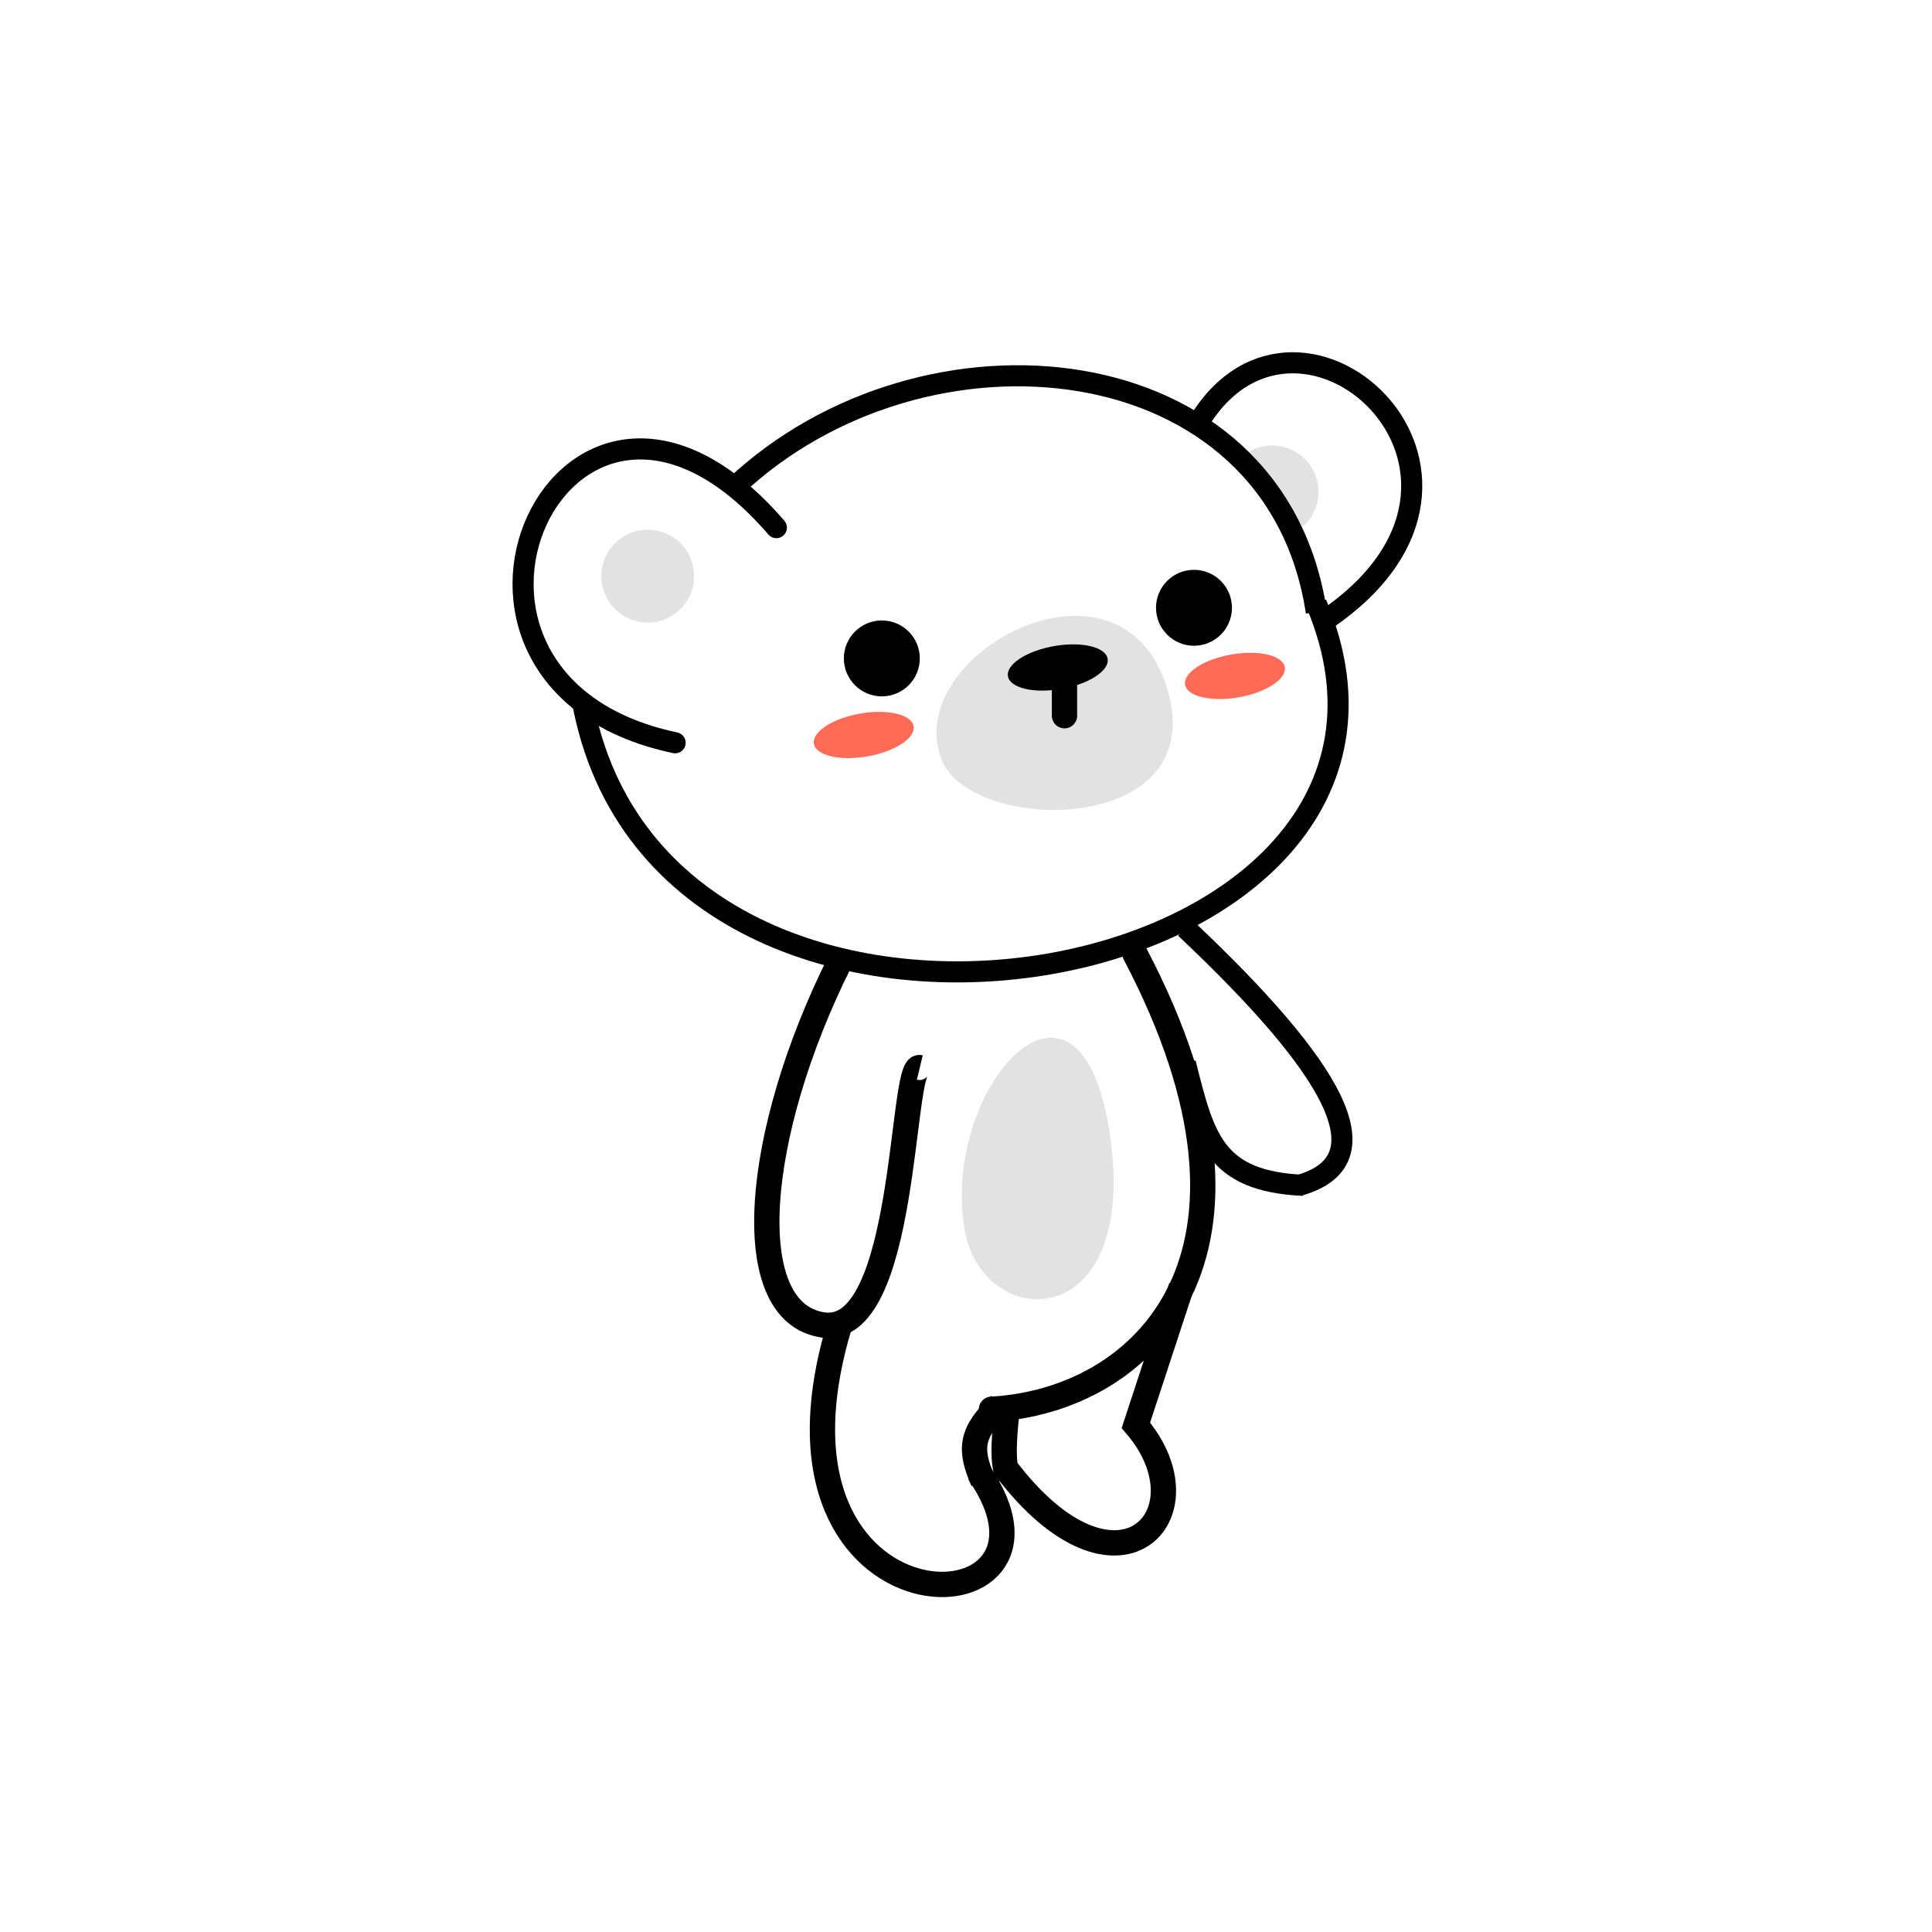 <svg width="229" height="229" viewBox="0 0 229 229" fill="none" xmlns="http://www.w3.org/2000/svg">
<path d="M154.411 62.438C154.954 61.962 155.398 61.383 155.718 60.735C156.037 60.087 156.226 59.383 156.273 58.662C156.32 57.942 156.225 57.219 155.993 56.535C155.761 55.851 155.396 55.219 154.92 54.676C154.444 54.133 153.865 53.689 153.218 53.37C152.57 53.05 151.865 52.862 151.145 52.814C150.424 52.767 149.701 52.862 149.017 53.094C148.333 53.327 147.702 53.691 147.159 54.167L150.785 58.303L154.411 62.438Z" fill="#E2E2E2"/>
<path d="M92.023 62.541C67.023 33.541 45.371 80.735 80.023 88.041" stroke="black" stroke-width="2.5" stroke-linecap="round"/>
<path d="M87.023 57.778C109.443 36.514 151.189 40.469 156.023 72.541" stroke="black" stroke-width="2.5"/>
<path d="M141.523 51.041C153.023 29.541 183.023 56.041 157.023 73.541" stroke="black" stroke-width="2.5"/>
<path d="M99.524 114.041C89.353 134.387 87.524 155.541 97.524 157.041C107.524 158.541 106.748 125.993 109.024 126.541" stroke="black" stroke-width="3"/>
<path d="M99.523 157.041C88.023 195.041 129.523 194.041 116.023 174.541" stroke="black" stroke-width="3"/>
<path d="M134.523 113.041C153.372 148.902 135.523 166.041 117.523 167.041" stroke="black" stroke-width="3" stroke-linecap="round"/>
<path d="M140.023 152.541L134.637 168.941C143.679 179.522 132.425 191.465 119.205 174.041M119.459 166.378C119.459 166.378 118.479 173.553 119.459 174.578" stroke="black" stroke-width="3"/>
<path d="M118.523 166.541C115.052 169.791 114.869 171.787 116.523 175.541" stroke="black" stroke-width="3"/>
<circle cx="104.523" cy="78.041" r="4.5" fill="black"/>
<circle cx="141.523" cy="72.041" r="4.5" fill="black"/>
<path d="M111.516 89.816C107.056 77.398 132.807 63.737 138.31 81.519C143.814 99.302 114.673 98.986 111.516 89.816Z" fill="#E2E2E2"/>
<path d="M114.332 145.665C111.464 128.928 128.019 110.515 131.557 134.483C135.094 158.45 116.361 158.024 114.332 145.665Z" fill="#E2E2E2"/>
<ellipse cx="125.379" cy="79.118" rx="6" ry="2.574" transform="rotate(-10 125.379 79.118)" fill="black"/>
<ellipse cx="102.379" cy="87.118" rx="6" ry="2.574" transform="rotate(-10 102.379 87.118)" fill="#FF6B57"/>
<ellipse cx="146.379" cy="80.118" rx="6" ry="2.574" transform="rotate(-10 146.379 80.118)" fill="#FF6B57"/>
<path d="M126.174 80.226V84.831" stroke="black" stroke-width="3" stroke-linecap="round"/>
<circle cx="76.773" cy="68.29" r="5.5" transform="rotate(130.052 76.773 68.29)" fill="#E2E2E2"/>
<path d="M140.5 110C158 126.5 164.5 137.5 154 140.5" stroke="black" stroke-width="2.5"/>
<path d="M154.5 140.5C143.934 140.01 142.739 134.938 140.5 126" stroke="black" stroke-width="2.5"/>
<path d="M156.023 71.541C175.523 118.041 78.523 135.541 69.023 83.041" stroke="black" stroke-width="2.5"/>
</svg>

